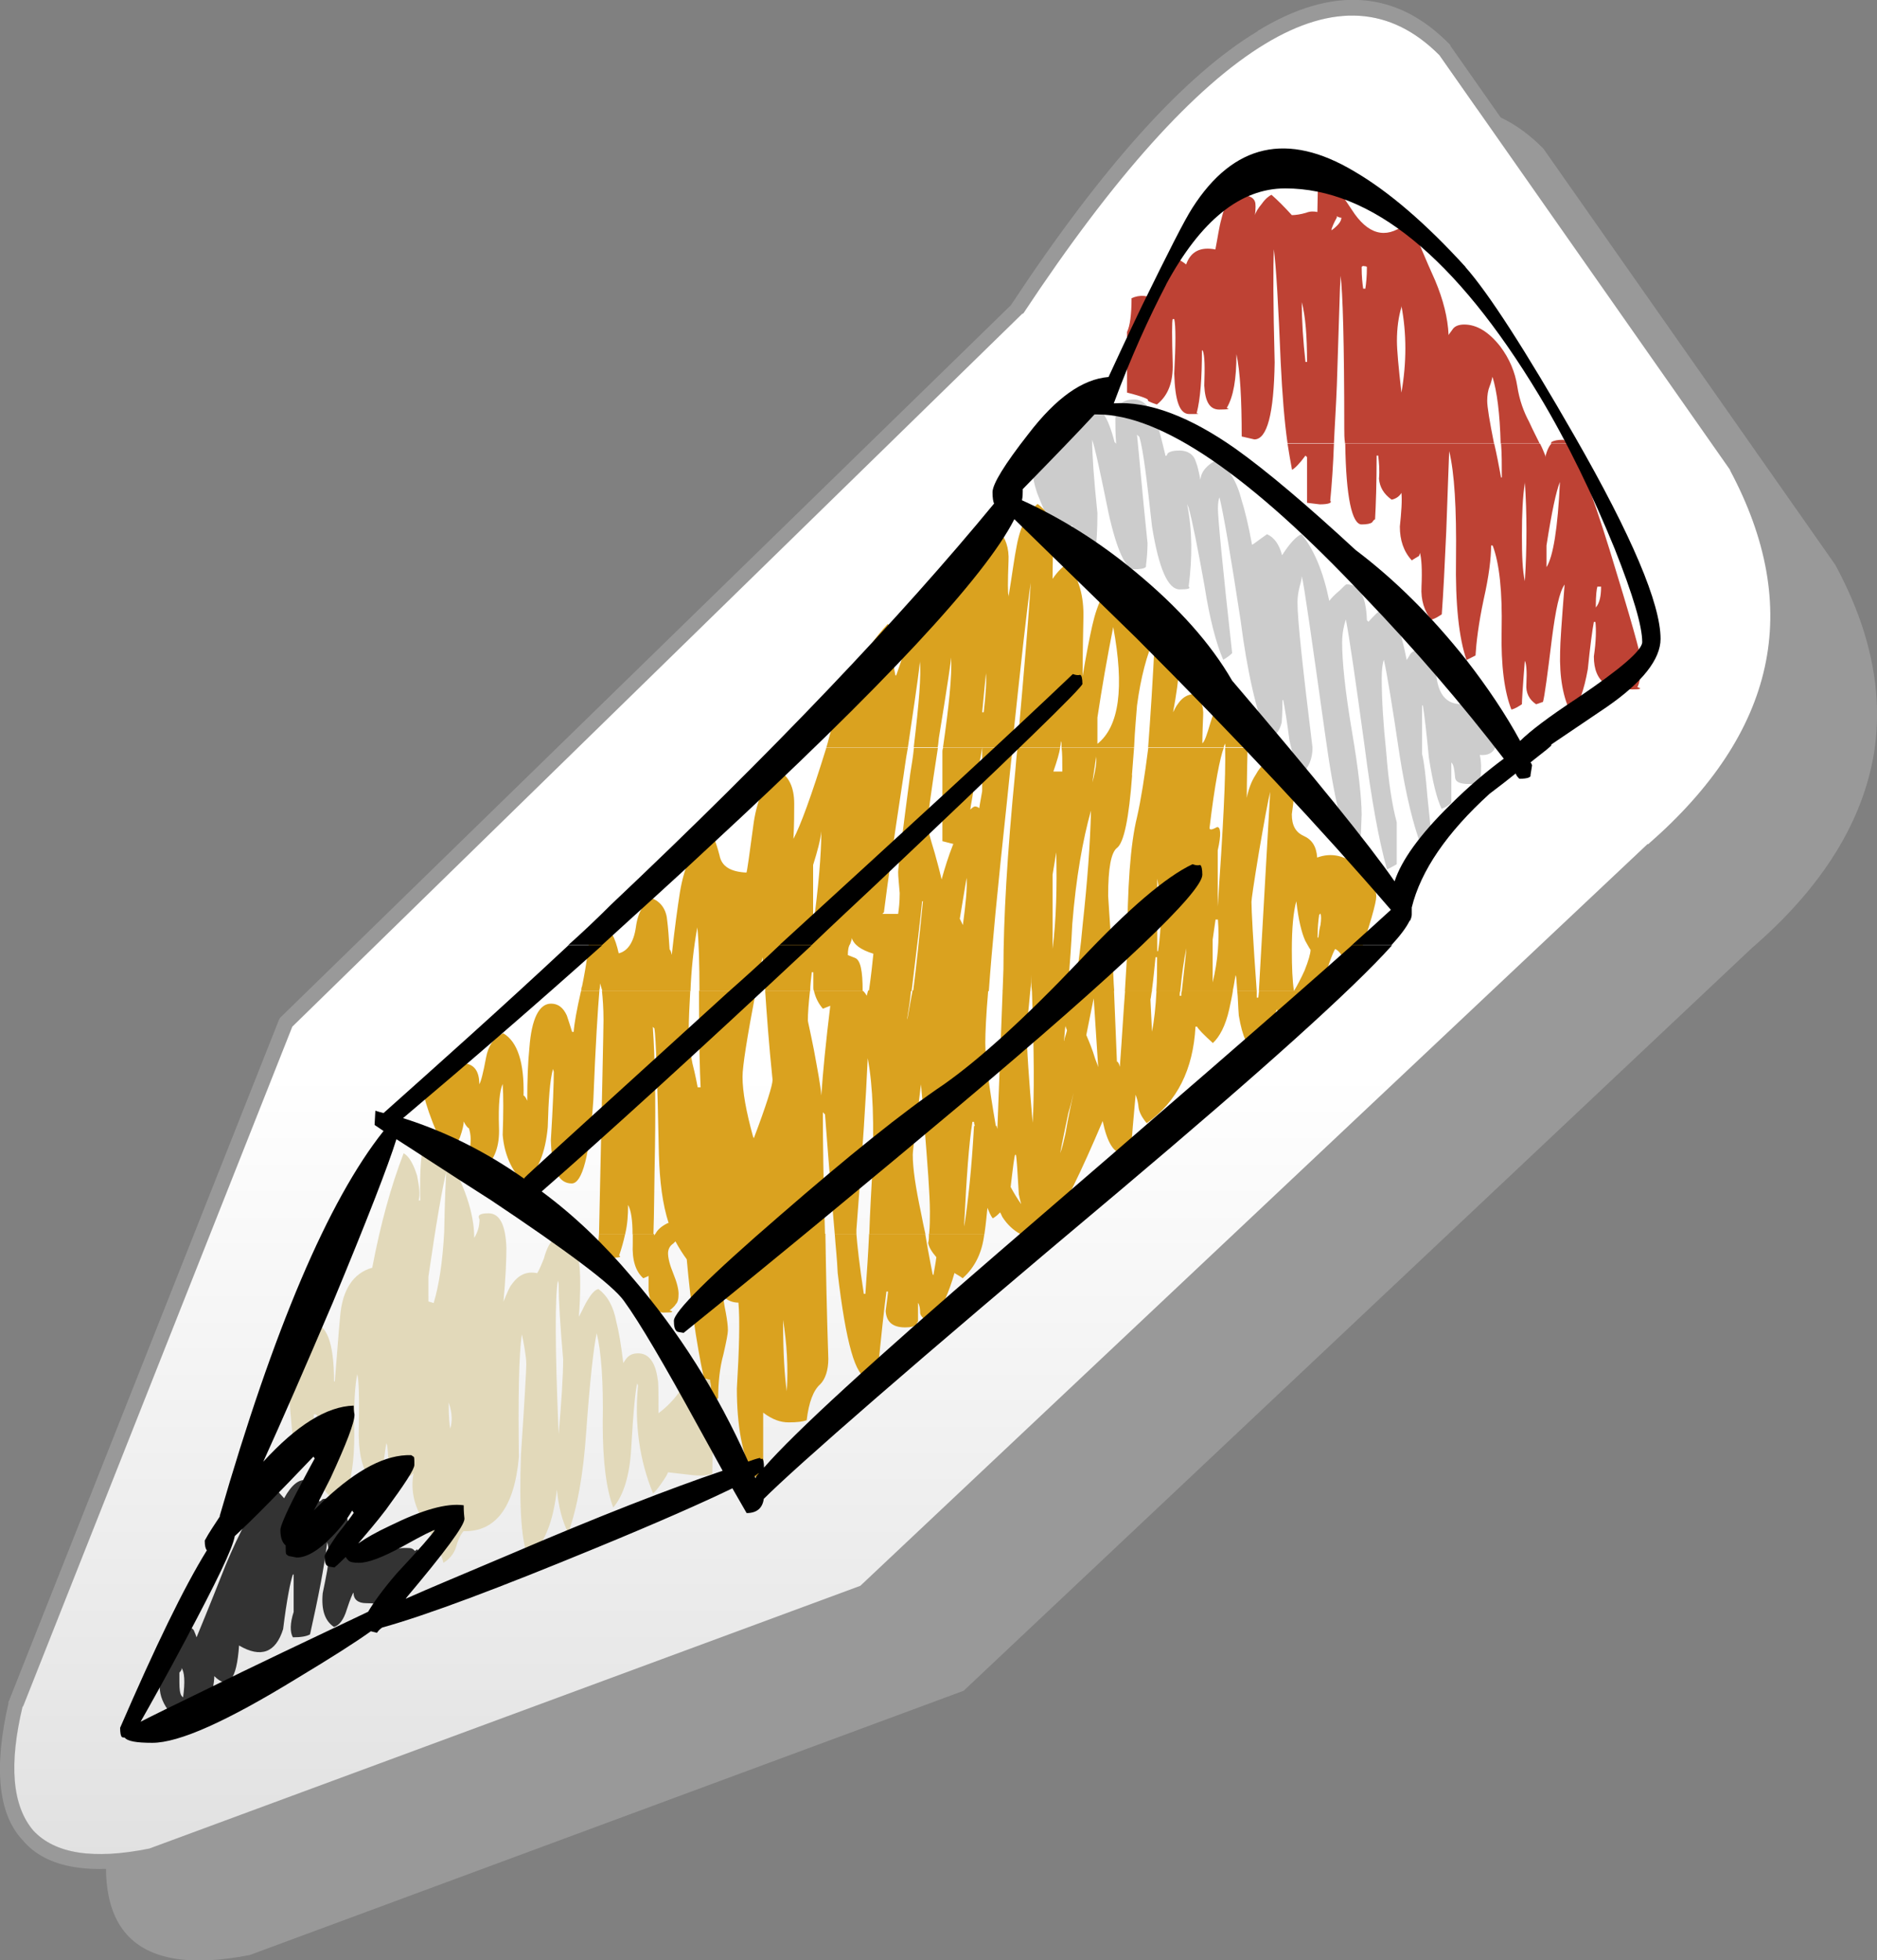 <?xml version="1.0" encoding="UTF-8"?>
<svg id="Layer_2" data-name="Layer 2" xmlns="http://www.w3.org/2000/svg" xmlns:xlink="http://www.w3.org/1999/xlink" viewBox="0 0 96.26 100.51">
  <rect x="0" y="0" width="96.26" height="100.51" fill="#808080" stroke="none"/>
  <defs>
    <style>
      .cls-1 {
        fill: url(#linear-gradient);
      }

      .cls-1, .cls-2, .cls-3, .cls-4, .cls-5, .cls-6, .cls-7, .cls-8 {
        stroke-width: 0px;
      }

      .cls-3 {
        fill: #ccc;
      }

      .cls-4 {
        fill: #e2d9ba;
      }

      .cls-5 {
        fill: #daa21f;
      }

      .cls-6 {
        fill: #be4234;
      }

      .cls-7 {
        fill: #333;
      }

      .cls-8 {
        fill: #999;
      }
    </style>
    <linearGradient id="linear-gradient" x1="45.76" y1="9.92" x2="45.76" y2="131.74" gradientUnits="userSpaceOnUse">
      <stop offset=".37" stop-color="#fff"/>
      <stop offset="1" stop-color="#c6c6c6"/>
    </linearGradient>
  </defs>
  <g id="Layer_1-2" data-name="Layer 1">
    <path class="cls-8" d="M96.12,38.52c.46-3.03-.19-6.22-2-9.56l-14.97-21.34c-5.22-5.3-12.55-.88-21.95,13.28L19.71,57.52l-13.85,34.93c-1.46,6.37.84,8.98,6.95,7.79l36.61-13.55,40.41-38.07c3.65-3.15,5.72-6.52,6.29-10.09h0Z"/>
  </g>
  <g id="Layer_2-2" data-name="Layer 2">
    <path class="cls-8" d="M64.5,1.6c-3.72,2.23-7.95,6.91-12.66,14.05L14.37,52.18s-.08.12-.08.15L.44,87.26s-.04,0,0,.04c-.77,3.34-.54,5.72.73,7.06,1.19,1.42,3.42,1.8,6.64,1.19h.08l36.61-13.55s.08-.04.12-.08l40.41-38.07c6.91-5.99,8.37-12.7,4.37-20.11t-.04-.04l-14.97-21.34s0-.04-.04-.08c-2.73-2.8-6.03-3.03-9.86-.69h0ZM52.41,16.11s.04-.04.08-.04c4.64-7.02,8.79-11.63,12.4-13.82,3.49-2.11,6.45-1.92,8.94.58l14.93,21.3-.04-.04c3.8,7.1,2.38,13.47-4.18,19.19h-.04l-40.37,38.03-36.46,13.47c-2.88.57-4.84.27-5.95-.92-1.07-1.27-1.27-3.38-.54-6.41v.08l13.82-34.89L52.41,16.11h0Z"/>
    <path class="cls-1" d="M52.48,16.07s-.04,0-.08.04L14.99,52.64,1.17,87.53v-.08c-.73,3.03-.54,5.14.54,6.41,1.11,1.19,3.07,1.5,5.95.92l36.46-13.47,40.37-38.03h.04c6.56-5.72,7.98-12.09,4.18-19.19l.04.04-14.93-21.3c-2.49-2.5-5.45-2.69-8.94-.58-3.61,2.19-7.75,6.79-12.4,13.82h0Z"/>
  </g>
  <g id="Layer_3" data-name="Layer 3">
    <path class="cls-6" d="M72.44,11.65l-.42-.12c-.96.73-1.88.5-2.69-.77-.88-1.34-1.46-2-1.73-1.92l-.04,2.03c-.19-.04-.38-.04-.58.04-.27.08-.54.12-.73.12-.38-.42-.73-.77-1.04-1.04-.11.04-.31.19-.5.46-.19.23-.31.42-.35.58.04-.35.04-.58,0-.69-.08-.23-.35-.35-.84-.35-.42,0-.69.42-.88,1.23-.12.42-.19.96-.31,1.57-.77-.15-1.27.11-1.5.77-.61-.5-1.07-.38-1.34.35-.19.58-.27,1.04-.23,1.46-.38-.23-.81-.27-1.23-.08,0,.84-.08,1.42-.23,1.73v3.11c.77.19,1.11.34,1.07.38-.04.04.12.12.46.23.58-.46.84-1.15.81-2.11-.04-1.38-.04-2.15,0-2.27h.08c.08.34.08,1.27,0,2.8.04,1.38.27,2.07.77,2.07.42,0,.58,0,.38-.04.19-.73.27-1.8.27-3.22h.04c.11.27.11.88.08,1.8.04.81.27,1.23.77,1.23.46,0,.58-.04.38-.08.35-.58.5-1.5.5-2.76.19.88.27,2.3.27,4.22l.65.15c.65,0,1-1.3,1.04-3.95-.08-3.03-.08-4.95-.04-5.8.12.96.23,2.88.35,5.8.08,1.65.19,3.03.35,4.15h2.38c.04-.92.11-1.92.15-2.99.11-3.19.15-5.03.19-5.6.11.81.19,3.41.19,7.83,0,.27,0,.5.04.77h7.64c-.23-1.15-.35-1.88-.35-2.19,0-.27.04-.54.12-.73.08-.19.12-.38.15-.5.23.73.38,1.88.42,3.42h2c-.15-.31-.35-.69-.54-1.11-.27-.5-.5-1.11-.61-1.84-.11-.69-.38-1.38-.88-2.04-.58-.73-1.19-1.11-1.84-1.11-.27,0-.5.08-.61.27-.08.12-.15.19-.19.27-.04-.88-.27-1.8-.69-2.8-.5-1.11-.88-2.03-1.15-2.72h0ZM71.87,15.76v-.08c.27,1.42.27,2.92,0,4.45-.15-1.31-.23-2.19-.23-2.65,0-.65.08-1.23.23-1.73h0ZM68.56,11.16v-.08s.08.08.23.08c0,.19-.15.38-.5.65v-.08c.11-.31.23-.5.27-.58h0ZM69.83,13.69s.04-.08.15-.04c.04,0,.08,0,.12.04,0,.5-.04.85-.08,1.11h-.11c-.04-.27-.08-.62-.08-1.11h0ZM67.03,18.56h-.08c-.12-1.07-.19-2.11-.19-3.07.19.73.27,1.73.27,3.07h0Z"/>
    <path class="cls-6" d="M80.15,22.55c-.27,0-.46.04-.58.11t-.04.08h.88c-.11-.12-.19-.19-.27-.19h0Z"/>
    <path class="cls-6" d="M70.6,23.36h.08c.04.35.08.73.04,1.19.04.42.23.77.65,1.07.19-.04.39-.15.5-.35.04.38,0,.96-.08,1.73,0,.69.19,1.27.61,1.73l.38-.23.04-.15c.08.27.12.85.08,1.73-.04.69.15,1.27.5,1.69.19-.04.35-.15.54-.27.08-1.07.15-2.49.23-4.26.08-2.11.12-3.45.15-4.11.27,1.11.38,2.92.35,5.49-.04,2.34.15,4.11.54,5.22l.46-.23c.04-.65.15-1.61.42-2.88.27-1.19.38-2.11.38-2.76h.08c.35.92.5,2.38.46,4.34-.04,1.84.15,3.18.5,4.07.19-.04.35-.15.54-.27,0-.15.04-.88.15-2.23.08.15.11.54.08,1.19-.04.46.15.81.5,1.04l.35-.12c.08-.27.23-1.38.46-3.26.19-1.46.38-2.38.65-2.76-.15,1.88-.23,3.03-.23,3.45-.04,1.3.15,2.38.58,3.19.38-.46.65-1.23.84-2.3.12-1.19.23-2,.31-2.42h.08c.04.38.04.96-.08,1.77,0,.65.19,1.15.61,1.42.19-.04.46-.23.73-.58.04.12.04.31.08.54.08.19.27.31.54.31.42,0,.54-.04.27-.12.12-.19.19-.65.19-1.31,0-.35-.54-2.23-1.61-5.72-.96-3.11-1.69-4.91-2.11-5.45h-.88c-.11.11-.23.34-.31.69v-.08c-.08-.19-.15-.38-.27-.61h-2c.04.5.04,1.07.04,1.73h-.04c-.12-.65-.23-1.23-.35-1.73h-7.64c.04,2.76.35,4.14.84,4.14.27,0,.46-.04.54-.11.08-.12.12-.15.15-.15.04-.73.08-1.84.08-3.26h0ZM81.84,31.04c0-.5.04-.84.08-.96h.19c0,.5-.08.84-.27,1.07v-.12h0ZM78.2,24.78v-.08c.11,1.65.11,3.38,0,5.1-.12-.54-.15-1.31-.15-2.34,0-1.11.04-1.99.15-2.69h0ZM79.31,29.08v-1.11c.27-1.73.5-2.8.69-3.26-.11,2.38-.35,3.84-.69,4.37h0Z"/>
    <path class="cls-6" d="M66.95,23.36l.08.08v2.34l.65.08c.46,0,.65-.08.54-.19.08-.84.15-1.8.19-2.92h-2.38c.08.5.15.92.23,1.34.15-.08.38-.31.69-.73h0Z"/>
    <path class="cls-3" d="M70.18,31.88l-.08-.08c-.04-1.23-.38-1.84-1.04-1.84-.04,0-.15.11-.35.31-.23.19-.42.38-.54.54-.31-1.5-.77-2.61-1.42-3.42-.23.08-.58.42-1,1.08-.15-.58-.42-.92-.77-1.08-.5.35-.73.54-.77.54-.19-1.04-.38-1.8-.54-2.3-.23-.92-.65-1.61-1.23-2.07-.54.27-.84.61-.88,1.04-.08-.42-.15-.73-.23-.92-.11-.38-.42-.58-.84-.58-.27,0-.5.04-.61.15-.04.11-.08.15-.11.11-.23-.96-.38-1.53-.46-1.73-.31-.77-.69-1.15-1.15-1.15-.65,0-.96.35-.96,1,0,.35,0,.77.04,1.27l-.08-.08c-.19-.73-.38-1.19-.58-1.46-.35-.58-.88-.84-1.57-.81,0,.88-.04,1.42-.08,1.61-.81-.42-1.38-.23-1.73.5-.15.38-.23.84-.27,1.34,0,.42.08.92.27,1.46.12.31.23.58.35.84.08.15.19.31.31.42.19.23.38.42.61.58.35-.16.5-.23.54-.19-.04.15,0,.42.12.81.11.46.35.69.65.69.46,0,.58-.08.38-.23.08-.38.12-1.04.12-1.92-.19-1.8-.27-3.03-.27-3.76.15.42.42,1.69.85,3.8.42,1.88.88,2.84,1.3,2.84.46,0,.65-.08.61-.19.04-.34.08-.73.08-1.15-.27-2.57-.42-4.41-.54-5.56l.12.11c.19.61.38,2.15.65,4.6.35,2.15.81,3.22,1.42,3.22.42,0,.58-.04.46-.15.19-1.5.19-2.88-.08-4.22l.08.19c.19.69.46,2.03.81,3.99.27,1.73.61,2.99.96,3.8.19-.11.35-.23.46-.34-.5-4.49-.73-6.95-.73-7.41,0-.31.04-.5.08-.58.23.96.58,3.03,1.08,6.29.34,2.65.81,4.68,1.38,6.1.39-.11.61-.38.73-.84.04-.54.04-.92.04-1.15h.04c.08.42.19,1.07.31,2,.15.81.38,1.38.65,1.77.35-.31.54-.77.54-1.34-.5-4.07-.77-6.56-.77-7.44,0-.27.04-.54.11-.81.08-.27.11-.46.11-.54.12.46.5,3.15,1.19,8.06.5,3.61.96,5.41,1.38,5.41.27,0,.42-.04.46-.08-.04-.08-.04-.11,0-.11l.04-1.04c0-.81-.15-2.26-.5-4.3-.35-2.07-.5-3.57-.5-4.53,0-.46.08-.85.19-1.19.19.96.5,3.15.96,6.49.35,2.73.73,4.84,1.15,6.33.15-.08.31-.15.5-.27v-2.15c-.23-.84-.42-2.03-.54-3.61-.15-1.42-.23-2.69-.23-3.76,0-.46.04-.77.11-.96.15.65.42,2.27.81,4.91.31,1.96.69,3.57,1.15,4.76.19,0,.34-.08.54-.23-.08-.54-.15-1.34-.27-2.46-.08-.96-.15-1.65-.27-2.15v-2.49h.04c.08.5.19,1.42.31,2.69.19,1.19.38,2.03.65,2.61.23-.08.38-.19.5-.31v-2.07c.12.12.15.35.19.73,0,.27.23.38.73.38.27,0,.42-.04.46-.11.04-.08.08-.15.12-.23.04-.42.04-.81-.04-1.15.42.04.69-.11.81-.42.04-.08.04-.31.04-.73.04-.35.04-.69-.04-1.04-.11-.61-.5-.92-1.07-.92-.23,0-.35.08-.35.27-.04.15-.15.23-.38.23-.69,0-1.11-.46-1.23-1.38-.15-.96-.38-1.42-.73-1.42-.27,0-.5.08-.61.23-.04.08-.11.19-.19.31-.12-.61-.23-1.07-.35-1.42-.11-.58-.42-1-.92-1.19-.19.12-.42.35-.69.65h0Z"/>
    <path class="cls-5" d="M61.12,35.6c-.27.04-.5.19-.69.46-.12.15-.19.31-.27.46.69-3.68.38-5.53-.92-5.53-.27,0-.42,0-.46.04h.04c-.35.54-.54.84-.61.92-.04-.58-.04-.96-.04-1.23-.04-.42-.31-.77-.88-1.04-.58.38-1,1.19-1.27,2.38-.15.65-.31,1.5-.5,2.61v-.04s0-1,.04-2.88c.04-1.19-.23-2.11-.81-2.84-.23.11-.5.38-.77.77v-.04s0-.69.04-2.03c0-.42-.04-.77-.15-1.04-.11-.12-.23-.27-.31-.42-.11-.11-.23-.23-.35-.31-.5.42-.88,1.11-1.07,2.15-.12.58-.23,1.46-.42,2.61v-.08c-.04-.11-.04-.69,0-1.73.04-.69-.15-1.23-.54-1.65-.58.08-.84.38-.81.92,0,.69-.08,1.11-.27,1.3-.04-.04-.11-.27-.19-.69-.04-.35-.23-.5-.54-.5-.27,0-.42.04-.42.08s.04.04.08.08c-.04.12-.19.54-.38,1.27-.19.61-.31,1-.38,1.11-.19-.11-.42-.15-.69-.15-.27.04-.42.04-.5.04-.12.65-.27,1.42-.54,2.23-.11.42-.31,1.04-.58,1.8h-.04c-.08-.38-.12-.73-.12-1.07,0-.77-.08-1.31-.27-1.57-1.27,1.34-2.23,3.19-2.92,5.49-.08.27-.15.58-.23.84h4.18c.27-1.88.5-3.3.61-4.34v-.08c.08.69-.04,2.15-.31,4.41h1.23c.04-.19.04-.42.08-.61.42-2.57.61-3.88.61-3.99.04,1-.12,2.53-.42,4.61h2v-.04.04h1.54c.46-4.34.77-7.18.96-8.44-.08,1.38-.31,4.18-.69,8.44h2.19c.04-.12.04-.23.04-.31.04.04.04.15.04.31h3.72c.04-.96.12-1.69.15-2.15.19-1.42.5-2.61.92-3.53-.11,2.23-.23,4.11-.35,5.68h3.88s0-.08.04-.12l.04-.08v.19h1.15v-.04c.04-1.19-.35-2.03-1.07-2.46-.38.19-.65.58-.84,1.23-.19.65-.31,1-.42,1.07,0-.04,0-.5.04-1.38.04-.58-.15-.96-.57-1.15h0ZM50.56,34.57v-.08c.04.38,0,1.08-.11,2.03h-.08l.19-1.96h0ZM56.28,38.13v-1.34c.23-1.53.5-3.07.81-4.64.58,3.11.31,5.1-.81,5.99h0Z"/>
    <path class="cls-5" d="M58.05,39.75c.04-.5.08-1,.11-1.42h-3.72c.04.27.04.65.04,1.23h-.46c.19-.54.31-.96.35-1.23h-2.19c-.04.38-.08.77-.11,1.19-.42,4.26-.61,7.64-.61,10.17l-.04,1.11h1.42c.04-.35.04-.61.04-.81,0,.27,0,.54.04.81h1.84c.11-1.42.19-2.53.23-3.41.19-2.38.54-4.34.96-5.83-.04,1.73-.19,3.68-.42,5.79-.11,1.27-.27,2.42-.46,3.45h2.07c-.04-.46-.04-.96-.08-1.46-.15-2.19-.23-3.34-.23-3.41,0-1.42.15-2.23.46-2.46.35-.27.61-1.53.77-3.72h0ZM56.21,38.86v-.08c.04.19,0,.65-.19,1.34l.19-1.27h0ZM53.98,44.85l.19-1.15c.04,1.8,0,3.45-.19,4.95v-3.8h0Z"/>
    <path class="cls-5" d="M58.89,38.33c-.19,1.5-.38,2.69-.58,3.57-.34,1.38-.5,3.61-.5,6.68,0,.23-.04.96-.12,2.23h1.38c.11-.81.15-1.38.19-1.73h.08c0,.65,0,1.23-.04,1.73h1.23c.08-.88.19-1.61.31-2.19,0,.11-.08.84-.23,2.19h2.61c.08-.38.11-.65.15-.81.04.08.04.35.08.81h1c-.19-2.61-.27-4.15-.27-4.57,0-.12.12-.96.38-2.53.27-1.57.46-2.61.58-3.11l-.58,10.21h1.8c-.08-.5-.11-1.23-.11-2.11,0-1.11.08-1.96.23-2.49.11.96.27,1.61.46,2.03.11.19.19.35.27.46,0,.19-.11.57-.31,1.07-.19.42-.38.77-.54,1.04h1.34c.38-1.23.65-1.96.77-2.15.12.04.27.19.42.46.12.19.27.31.42.31.42,0,.54-.04.31-.16.65-1.88.96-2.99.96-3.3,0-.46-.31-.96-.88-1.5-.69-.61-1.42-.77-2.15-.5-.04-.58-.27-.92-.69-1.11-.42-.19-.61-.54-.61-1.11.11-.73.15-1.3.11-1.69-.04-.73-.38-1.11-1-1.11-.35,0-.69.27-.96.77-.23.35-.38.77-.46,1.19,0-.04,0-.92.04-2.57h-1.15c.04,1.46-.11,4.18-.38,8.14v-2.88c.19-.81.15-1.23-.04-1.19-.27.15-.38.15-.38.04.27-2.27.54-3.61.73-4.11h-3.88ZM59.39,48.77h-.04v-3.72c.23,1.23.23,2.46.04,3.72h0ZM62.35,47.15h.11c.08,1.04,0,2.11-.27,3.22v-2.19l.15-1.04h0ZM67.64,46.92l.08-.08c.04.12.04.31,0,.58-.04.15-.08.38-.11.65h-.04c0-.5.04-.88.08-1.15h0Z"/>
    <path class="cls-5" d="M51.91,38.33h-1.54v2.23c-.04.27-.11.58-.15.88-.04-.04-.12-.08-.15-.08-.11-.04-.19.04-.31.15.04-.31.11-.61.15-.92.23-.96.38-1.73.46-2.26h-2s-.04.12-.04.19v4.61l.58.15s-.04,0-.04.04c-.23.58-.42,1.19-.58,1.77-.08-.34-.19-.77-.35-1.34-.27-.88-.38-1.34-.38-1.38,0-.42.19-1.76.54-4.03h-1.23c-.04.42-.11.84-.19,1.34-.42,3.19-.62,4.84-.62,5.03,0,.23.04.58.08,1.08,0,.46-.04.8-.08,1.07h-.81l.08-.08c.19-1.53.5-3.68.92-6.45.12-.73.19-1.38.31-2h-4.18c-.77,2.49-1.34,4.03-1.69,4.68.04-.73.04-1.34.04-1.8,0-.84-.27-1.42-.84-1.73-.65.58-1.04,1.46-1.23,2.65-.23,1.73-.35,2.57-.38,2.61-.81-.04-1.27-.31-1.38-.88-.19-.73-.38-1.19-.57-1.34-.73.77-1.23,1.84-1.46,3.22-.12.77-.27,1.84-.42,3.22-.04-.19-.08-.27-.11-.27-.04-.65-.08-1.15-.12-1.46-.04-.58-.31-.96-.73-1.15-.46.19-.77.65-.88,1.46-.11.77-.42,1.23-.88,1.34-.19-.84-.42-1.27-.77-1.27-.27,0-.46.04-.54.15-.11.12-.15.16-.19.16-.04.65-.15,1.53-.38,2.65-.04.08-.04.15-.04.23h.92c.04-.15.04-.27.04-.38l.11.35v.04h4.53c.04-1.07.15-2.15.35-3.26.08.77.11,1.84.11,3.26h2.92c.08-.54.19-1.11.31-1.73.04.46.08,1.04.15,1.73h2.3c0-.27.04-.61.08-.96h.08v.77c0,.08,0,.15.04.19h2.49c0-1.04-.11-1.57-.38-1.69l-.38-.15c0-.27.04-.46.12-.57.04-.12.08-.23.08-.27v-.04c.11.35.46.61,1.11.81-.04.42-.11,1.07-.23,1.92h2.19c.27-2.23.46-3.76.54-4.61h.04c-.19,1.92-.35,3.45-.5,4.61h3.88c.15-2.15.46-5.37.92-9.63.11-1,.19-1.96.31-2.84h0ZM49.22,47.12l.35-2.11c.04.5-.04,1.31-.19,2.42l-.15-.31h0ZM41.7,47.54v-3.19c.23-.73.38-1.3.42-1.73,0,1.23-.15,2.88-.42,4.91h0Z"/>
    <path class="cls-5" d="M44.46,51.07c-.11-.19-.19-.27-.23-.27h-2.49c.08.35.23.65.46.92l.38-.15c-.23,1.88-.38,3.41-.46,4.6-.04-.54-.19-1.3-.38-2.34-.19-.96-.31-1.46-.31-1.5,0-.38.04-.88.11-1.53h-2.3c.08,1.19.19,2.73.38,4.57,0,.27-.31,1.27-.96,2.99l-.04-.08c-.35-1.27-.54-2.3-.54-3.07,0-.54.23-2,.69-4.41h-2.92v.69c0,2.03.04,3.45.08,4.26h-.15c-.04-.19-.11-.61-.27-1.23-.12-.58-.19-1.11-.19-1.61,0-.69.04-1.38.08-2.11h-4.53c.04.38.08.88.08,1.5,0,.42-.08,4.07-.23,10.98h1.34c.12-.5.15-1,.15-1.5.15.27.23.77.23,1.5h1.07c.04-1.07.04-2.57.08-4.45.04-2.49,0-4.57-.11-6.18l.08.08c.08.46.15,2.61.23,6.45.04,1.42.19,2.57.5,3.53h-.04c-.31.15-.54.34-.65.58h8.71c-.08-2.57-.11-4.64-.11-6.26l.11.11c.08,1.04.23,3.07.5,6.14h1.11v-.23c.31-3.95.5-6.91.58-8.79.27,1.42.34,3.38.23,5.91-.04.8-.11,1.84-.15,3.11h2.88c-.08-.35-.15-.69-.23-1.11-.27-1.27-.42-2.26-.42-2.96,0-.19.15-1.38.42-3.61.04.5.11,1.11.15,1.77.19,2.34.31,3.91.31,4.76,0,.35,0,.73-.04,1.15h2.84v-.04c.08-.54.11-.96.15-1.31.08.19.15.38.27.54.15-.08.27-.19.38-.31.04.08.08.15.11.23.27.42.58.69.92.88h1.15c.12-.08.23-.19.35-.35.08-.04.11-.08.08-.11.65-.88,1.53-2.69,2.65-5.33.23,1.11.58,1.65,1,1.65.27,0,.42-.04.46-.08-.04-.08-.04-.12,0-.12.04-.69.12-1.61.23-2.8.04.12.12.31.15.65.04.27.19.54.42.81,1.57-1.11,2.38-2.76,2.5-4.95h.08c.08.15.35.42.81.84.34-.31.65-.88.84-1.73.08-.38.15-.69.19-.96h-2.61c-.04.08-.04.15-.04.27h-.08c0-.12,0-.19.04-.27h-1.23c-.04.85-.12,1.53-.23,2.11l-.08-1.65c.04-.15.04-.31.08-.46h-1.38c-.08,1-.15,2.3-.27,3.91-.04-.19-.11-.27-.15-.27-.04-.88-.08-2.07-.15-3.65h-2.07c-.04.35-.11.65-.15.96-.11.04-.19.08-.23.15.04-.38.04-.77.08-1.11h-1.84c.12,3.19.12,5.45.04,6.79-.19-2.19-.31-3.84-.31-4.91.08-.77.15-1.38.19-1.88h-1.42l-.27,7.1s-.04-.12-.04-.15h-.04c-.35-2.03-.54-3.45-.54-4.26,0-.5.04-1.42.15-2.69h-3.88c-.11.58-.19,1.07-.27,1.5v-.08c.08-.5.16-1,.19-1.42h-2.19c-.04.08-.04.15-.08.27h0ZM55.71,53.07c.15-.73.27-1.38.38-1.88.04.65.12,1.84.23,3.53-.04-.15-.11-.31-.15-.42-.15-.5-.31-.88-.46-1.23h0ZM54.56,53.37c.04-.27.04-.5.08-.77,0,.04.04.11.08.23-.04.19-.12.35-.15.54h0ZM54.79,57.06c.11-.35.19-.69.27-1.04-.11.5-.27,1.23-.42,2.11-.08.35-.15.69-.27,1,.12-.65.27-1.34.42-2.07h0ZM49.87,57.52h.08s0,.11.04.19l-.04.04c-.12,2.19-.31,3.91-.5,5.14v-.19c.12-2.3.23-4.03.42-5.18h0ZM51.83,60.86c.12-1.04.19-1.57.23-1.65h.04c.04.15.08.84.15,2.03.04.19.08.35.12.5-.19-.27-.38-.58-.54-.88h0Z"/>
    <path class="cls-5" d="M33.52,63.27h-1.07v.5c-.04.85.15,1.42.54,1.77.11-.04.19-.08.27-.12v.73c.08.77.35,1.15.77,1.15.46,0,.57-.04.31-.11.15-.12.27-.23.31-.31.11-.11.15-.27.15-.54,0-.23-.08-.58-.27-1.04-.19-.46-.27-.81-.27-1.04,0-.19.08-.38.27-.5.04-.04.08-.08.11-.11.19.35.38.65.58.92.19,2.11.46,4.14.88,6.1l.31.08c.04.27.08.65.11,1.11.12-.04.19-.12.31-.16,0-.8.08-1.57.27-2.26.15-.65.23-1.07.23-1.23,0-.23-.04-.54-.11-.92-.08-.38-.12-.65-.12-.81.19.19.46.31.77.31.08.88.04,2.38-.08,4.41,0,1.88.27,3.38.85,4.53.15,0,.31-.08.5-.23v-3.07c.46.35.88.5,1.31.5s.73-.04.92-.11c.11-.92.34-1.53.69-1.84.27-.27.42-.73.42-1.31-.08-2.38-.12-4.53-.15-6.41h-8.71s-.04.04-.08.08v-.08h0ZM40.16,67.76v-.08c.19,1.19.27,2.42.19,3.65-.11-.73-.19-1.92-.19-3.57h0Z"/>
    <path class="cls-5" d="M43.92,63.27h-1.11c.04.61.12,1.27.15,2,.42,3.57.92,5.37,1.54,5.37.27,0,.42-.04.46-.08.04-.04.04-.08.04-.12.19-1.92.34-3.34.46-4.22h.08c0,.08-.04.42-.12,1,.04.58.38.84,1,.84.27,0,.46-.04.58-.15.04-.11.04-.15.08-.15v-.96c.08.11.11.31.11.54.04.19.27.38.65.5.46-.77.84-1.61,1.11-2.57.11.08.27.15.42.27.65-.58,1-1.34,1.11-2.27h-2.84c0,.15,0,.31-.04.46.04.23.19.46.42.73-.04.34-.11.65-.15.92l-.04-.04c-.04-.23-.19-.92-.38-2.07h-2.88c-.04.92-.11,1.96-.19,3.07h-.08c-.23-1.5-.34-2.53-.38-3.07h0Z"/>
    <path class="cls-5" d="M30.72,50.8h-.92c-.23,1-.35,1.69-.38,2.11h-.08c-.11-.35-.19-.61-.27-.84-.19-.42-.46-.61-.81-.61-.61,0-1,.77-1.11,2.26-.08.77-.11,1.69-.11,2.72-.08-.19-.16-.27-.19-.27.04-1.69-.31-2.76-1.04-3.19-.5.23-.77.65-.88,1.23-.15.81-.27,1.27-.35,1.38,0-.73-.31-1.08-.92-1.08-.08,0-.73.5-1.92,1.54,0,.19.15.73.46,1.53.35.88.61,1.42.81,1.54.19-.12.38-.38.58-.81.12-.35.19-.61.19-.81.11.23.23.35.27.35.11.35.11.69.04,1.07.04.35.27.65.77.96.5-.42.77-1.11.73-2.07-.04-1.19.04-1.92.19-2.23.04.61.04,1.5,0,2.61.08.96.42,1.77,1.08,2.49.73-.61,1.11-1.57,1.23-2.88.04-1.42.11-2.42.27-2.99l.04.15c0,.58-.04,1.73-.15,3.49.04,1.5.38,2.23,1.07,2.23.54,0,.92-1.42,1.11-4.3.11-2.8.23-4.64.31-5.6h0Z"/>
    <path class="cls-5" d="M30.72,63.27c-.04.35-.04.73-.04,1.11l.61.11c.46,0,.61-.04.46-.11.12-.35.23-.73.31-1.11h-1.34Z"/>
    <path class="cls-5" d="M65.61,52.18c.11.19.31.31.61.31.58,0,1.07-.58,1.5-1.69h-3.15l-.04.35h-.08v-.35h-1c.04.35.04.77.08,1.27.19,1.11.46,1.69.81,1.69.42,0,.58,0,.38-.04.5-1.27.73-1.92.77-1.96.04.08.08.23.11.42h0Z"/>
    <path class="cls-5" d="M52.33,63.27c.23.12.46.19.73.19.11,0,.27-.08.42-.19h-1.15Z"/>
    <path class="cls-4" d="M15.98,67.84c-.27,0-.46.04-.54.11-.04.04-.08.08-.11.08,0,.58-.08,1.23-.23,1.96-.19.73-.27,1.15-.27,1.31,0,.46.08,1.42.23,2.84l.65.08c.42,0,.65-.08.65-.23,0,.84.04,1.42.08,1.73.11.73.42,1.11.92,1.11.46,0,.58-.04.35-.15.31-.77.46-1.8.46-3.11-.04-1.54.04-2.57.15-3.11.08.27.11,1.15.08,2.69-.04,1.23.15,2.11.54,2.61.35-.04.58-.27.73-.77.08-.54.11-.88.15-1l.04.15c.04.35.08.84.08,1.5l.61.11c.27,0,.46-.04.54-.11.04-.04.08-.08.12-.11-.15.8,0,1.57.42,2.3.61,1.04,1,1.8,1.11,2.3.31-.19.54-.46.65-.81.11-.42.27-.69.38-.81,1.65.04,2.61-1.23,2.84-3.8-.04-3.11,0-5.22.15-6.29.04.12.08.38.15.77.04.27.08.5.08.77,0,.23-.08,1.76-.27,4.57-.11,2.88.04,4.64.38,5.33.81-.65,1.27-1.8,1.46-3.49.08.88.27,1.61.58,2.23.46-1.27.77-2.96.92-5.14.19-2.65.38-4.34.54-5.1.23.92.35,2.46.31,4.64,0,1.96.19,3.38.54,4.3.54-.65.84-1.65.92-3.03.11-1.96.23-3.07.31-3.34l.04.11c-.19,2,.08,3.84.77,5.53.11-.08.23-.23.42-.5.19-.27.31-.46.35-.58.31.04.73.08,1.31.15.46.04.77,0,.96-.08l.04-2.38c0-.5,0-.96-.04-1.3-.04-.46-.08-.85-.11-1.11l-.31-.08-.19-.04c-.42,0-.73.19-.96.54-.35.54-.77.96-1.19,1.27v-.08c0-.96,0-1.54-.04-1.65-.11-.88-.46-1.34-1-1.34-.27,0-.42.08-.54.19-.08.08-.15.19-.23.31v-.04c-.11-.92-.23-1.61-.35-2.07-.15-.81-.46-1.34-.92-1.69-.19.04-.38.27-.58.61-.12.19-.23.46-.42.81v-.04c.08-1.07.08-1.88.04-2.46-.12-1.04-.46-1.54-1.07-1.54-.27,0-.42.04-.42.11-.04.04,0,.04.04.08-.12.15-.27.42-.38.85-.15.38-.27.65-.35.77-.54-.11-.96.08-1.31.58-.11.12-.23.42-.42.88.11-1.19.15-2.11.15-2.76-.04-1.19-.35-1.77-.92-1.77-.27,0-.46.04-.5.15,0,.04,0,.11.04.15,0,.35-.08.65-.27.96,0-1.27-.5-2.72-1.46-4.38-.96-1.61-1.38-.81-1.31,2.46h-.08c.08-.27.04-.69-.08-1.27-.19-.61-.42-1-.69-1.15-.65,1.69-1.19,3.65-1.61,5.87-.96.27-1.54,1.11-1.65,2.53-.08.81-.15,1.88-.27,3.3h-.04c0-2-.38-2.99-1.15-2.99h0ZM16.1,72.52h.08c.11,0,.19.31.19.92h-.12c-.08-.04-.12-.04-.12-.08-.04,0-.04-.16-.04-.42v-.42h0ZM21.97,65.46c.42-2.88.73-4.64.92-5.37-.04.46-.08,1.5-.11,3.07-.08,1.53-.27,2.76-.54,3.65l-.27-.08v-1.27h0ZM23.01,71.99v-.08c.19.54.19,1,.08,1.34-.04-.19-.08-.61-.08-1.27h0ZM28.65,65.81c0,.88.08,2.19.23,3.88,0,.81-.08,2.11-.23,3.84-.19-4.41-.19-7.02-.04-7.87l.04.15h0Z"/>
    <path class="cls-7" d="M16.37,76.97c-.12-.65-.31-1-.65-1.07-.38-.08-.77.23-1.15.92l-.73-.81c-.81,1.15-1.57,2.57-2.26,4.22-.35.88-.85,2.15-1.5,3.72-.04-.11-.08-.23-.12-.31-.04-.15-.23-.23-.5-.23-.42,0-.77.46-1,1.34-.19.65-.27,1.23-.27,1.73,0,.46.19.92.54,1.34.04,0,.08-.08.19-.27.12-.19.31-.27.58-.27.19,0,.31.08.35.27.04.19.15.27.38.27.42,0,.57-.08.38-.23.27-.73.38-1.3.38-1.65.73.73,1.15.19,1.27-1.57,1.11.65,1.88.38,2.26-.84.19-1.54.38-2.46.5-2.8h.04v1.92c-.19.58-.19,1.04-.04,1.3.38,0,.69-.04.88-.15.42-1.88.73-3.45.88-4.72.04.11.08.38.08.77,0,.31-.12.92-.31,1.84-.08.85.11,1.42.58,1.73.27-.08.5-.38.65-.88.19-.58.31-.85.35-.88,0,.35.23.54.65.54.73,0,1.31.15,1.65.46.12-.08.31-.46.58-1.19.31-.77.46-1.31.46-1.61,0-.27-.04-.42-.08-.42l-.11.08c-.08-.08-.12-.11-.15-.11-.04-.04-.15-.04-.42-.04s-.54.08-.84.27c-.31.15-.54.23-.65.23-.15-.5-.58-.73-1.31-.77,0-1.5-.31-2.26-.88-2.26-.27,0-.46,0-.5.04-.04.04-.08.08-.15.11h0ZM9.31,86.95c-.08-.11-.11-.35-.11-.69v-.5s.08-.08.11-.15v-.08c.15.19.19.69.08,1.5l-.08-.08h0Z"/>
  </g>
  <g id="Layer_4" data-name="Layer 4">
    <path class="cls-2" d="M75.16,13.69c-2.03-2.23-3.95-3.88-5.72-4.91-3.41-2.03-6.18-1.42-8.29,1.88-.42.65-1.27,2.34-2.57,4.99-.81,1.69-1.38,2.92-1.73,3.68-1.34.11-2.69,1.07-4.11,2.92-1.23,1.57-1.84,2.57-1.84,2.99,0,.31.04.5.08.58-4.8,5.83-11.32,12.7-19.65,20.57-.73.73-1.46,1.42-2.19,2.07h1.73c1.8-1.65,3.65-3.3,5.45-4.99,8.98-8.29,14.2-13.89,15.7-16.85,1.07,1.04,3.15,3.07,6.26,6.1,5.18,5.18,9.52,9.83,13.05,13.93-.54.5-1.19,1.08-2,1.81h2.03c.46-.5.77-.92.92-1.23l.04-.04s.08-.15.08-.31v-.35c.46-1.88,1.8-3.84,3.99-5.83.5-.38.96-.73,1.34-1.04.04.12.11.19.19.27.42,0,.61-.08.57-.19l.08-.5s-.04-.12-.08-.15c.73-.57,1.07-.84,1.07-.88v-.04c1.19-.81,2.11-1.42,2.84-1.92,1.84-1.27,2.76-2.46,2.76-3.49,0-1.8-1.46-5.26-4.41-10.4-2.53-4.41-4.41-7.33-5.6-8.67h0ZM59.81,14.57c1.77-3.26,3.8-4.91,6.1-4.91,4.41,0,8.75,3.53,13.01,10.59,1.5,2.49,2.76,5.14,3.88,7.87.96,2.42,1.42,3.99,1.42,4.8,0,.42-1.11,1.38-3.34,2.88-1.46.96-2.42,1.69-2.92,2.19-.73-1.34-1.65-2.72-2.76-4.15-1.77-2.23-3.65-4.11-5.68-5.64-2.49-2.3-4.53-4.03-6.14-5.18-2.34-1.65-4.45-2.46-6.26-2.34.88-2.38,1.81-4.41,2.69-6.1h0ZM56.13,21.25h.15c3.26,0,7.83,3.11,13.7,9.36,2.61,2.72,4.99,5.49,7.14,8.29-.88.65-1.8,1.42-2.76,2.38-1.57,1.54-2.49,2.84-2.84,3.91-1.3-1.88-4.07-5.3-8.33-10.29-1.11-1.92-2.76-3.76-4.95-5.57-1.84-1.53-3.8-2.76-5.83-3.68.04-.19.04-.35.04-.46v-.11c1.65-1.69,2.88-2.96,3.69-3.84h0Z"/>
    <path class="cls-2" d="M55.51,35.06c0-.27-.04-.42-.11-.46-.15.04-.27,0-.38-.04-3.34,3.19-8.37,7.79-15.04,13.89h1.65c1.04-1,2.15-2.03,3.3-3.11,7.06-6.68,10.59-10.09,10.59-10.29h0Z"/>
    <path class="cls-2" d="M71.37,48.46h-2.03c-3.49,3.11-9.56,8.37-18.15,15.77-6.41,5.53-10.44,9.21-12.01,11.02,0-.27-.04-.42-.08-.46-.08.04-.12,0-.12-.04-.19.04-.42.12-.61.19-1.57-3.53-3.57-6.68-5.95-9.44-1.46-1.73-2.99-3.19-4.64-4.41,3.34-2.92,7.98-7.14,13.85-12.63h-1.65c-.84.8-1.73,1.61-2.65,2.42-6.95,6.33-10.44,9.48-10.44,9.52v.04c-1.96-1.38-4.03-2.42-6.22-3.11,3.41-2.88,6.83-5.83,10.21-8.86h-1.73c-3.49,3.26-6.68,6.1-9.48,8.6-.15-.04-.31-.08-.42-.12l-.04.73.46.31c-2.84,3.57-5.64,10.17-8.4,19.73v.04c-.27.42-.54.8-.77,1.23,0,.27.04.42.11.5-1.19,1.92-2.65,4.95-4.45,9.1,0,.27.04.42.08.46.04.04.08.04.15.04.15.19.61.27,1.42.27,1.38,0,3.84-1.11,7.41-3.3,1.73-1.04,2.99-1.84,3.8-2.42l.31.08c.08-.11.15-.19.27-.27,2.34-.65,5.99-2.03,10.94-4.07,3.26-1.34,5.6-2.38,7.02-3.07l.73,1.27c.5,0,.81-.23.88-.73,1.65-1.65,7.71-6.95,18.27-15.81,7.33-6.18,11.97-10.36,13.93-12.55h0ZM25.08,61.47c4.03,2.69,6.33,4.41,6.91,5.22.81,1.11,2.07,3.26,3.84,6.49l1.23,2.23c-2.72.92-6.37,2.34-10.94,4.3-2.26.96-4.03,1.69-5.33,2.27,2.04-2.42,3.03-3.76,3.03-4.11-.04-.35-.04-.58-.04-.69-.88-.12-2.11.23-3.76,1.04-.73.34-1.27.65-1.65.92.42-.5.92-1.07,1.42-1.73.96-1.31,1.46-2.07,1.46-2.3,0-.27,0-.42-.04-.42l-.12-.08c-1.31-.04-2.76.73-4.41,2.26-.19.19-.38.38-.58.57.27-.5.54-1.04.85-1.65.81-1.76,1.23-2.84,1.23-3.26-.04-.19-.04-.35-.04-.46-1.38.04-2.92,1-4.64,2.88.96-2.11,2.15-4.84,3.57-8.17,1.77-4.26,2.84-7.02,3.26-8.37.96.61,2.53,1.65,4.76,3.07h0ZM16.06,74.67l.08.11s-.34.61-.92,1.73c-.58,1.11-.84,1.77-.84,1.92,0,.38.08.65.27.81,0,.27,0,.42.04.46l.11.08.42.08c.5,0,1.11-.35,1.8-1.07.42-.42.77-.88,1.04-1.34l.08.12c-.08.12-.35.5-.84,1.11-.42.61-.65,1-.65,1.11,0,.27.04.46.15.5.04.04.15.04.35.08.19-.15.38-.35.58-.54.04.08.11.15.15.19.08.08.27.11.54.11.46,0,1.19-.27,2.23-.84,1.04-.58,1.57-.84,1.65-.84-.11.19-.77.96-1.96,2.23-.73.85-1.19,1.5-1.46,1.96-2.99,1.42-5.83,2.76-8.48,4.07-1.5.73-2.53,1.23-3.19,1.57.5-.88,1.3-2.3,2.34-4.26,1.53-2.88,2.38-4.61,2.49-5.26.96-.88,2.3-2.26,4.03-4.07h0ZM38.74,75.79s-.04-.08-.04-.11c.08-.04.15-.12.23-.15-.08.08-.15.15-.19.27h0Z"/>
    <path class="cls-2" d="M61.54,44.35c-.15.04-.27,0-.38-.04-1.38.65-3.3,2.3-5.76,4.91-2.84,2.99-5.18,5.1-6.98,6.37-2.11,1.42-4.91,3.68-8.41,6.72-3.65,3.15-5.45,4.95-5.45,5.41,0,.27.04.46.15.54.04.04.15.04.35.08,5.18-4.18,9.9-8.1,14.16-11.67,8.29-6.98,12.44-10.94,12.44-11.82,0-.27-.04-.46-.11-.5h0Z"/>
  </g>
</svg>